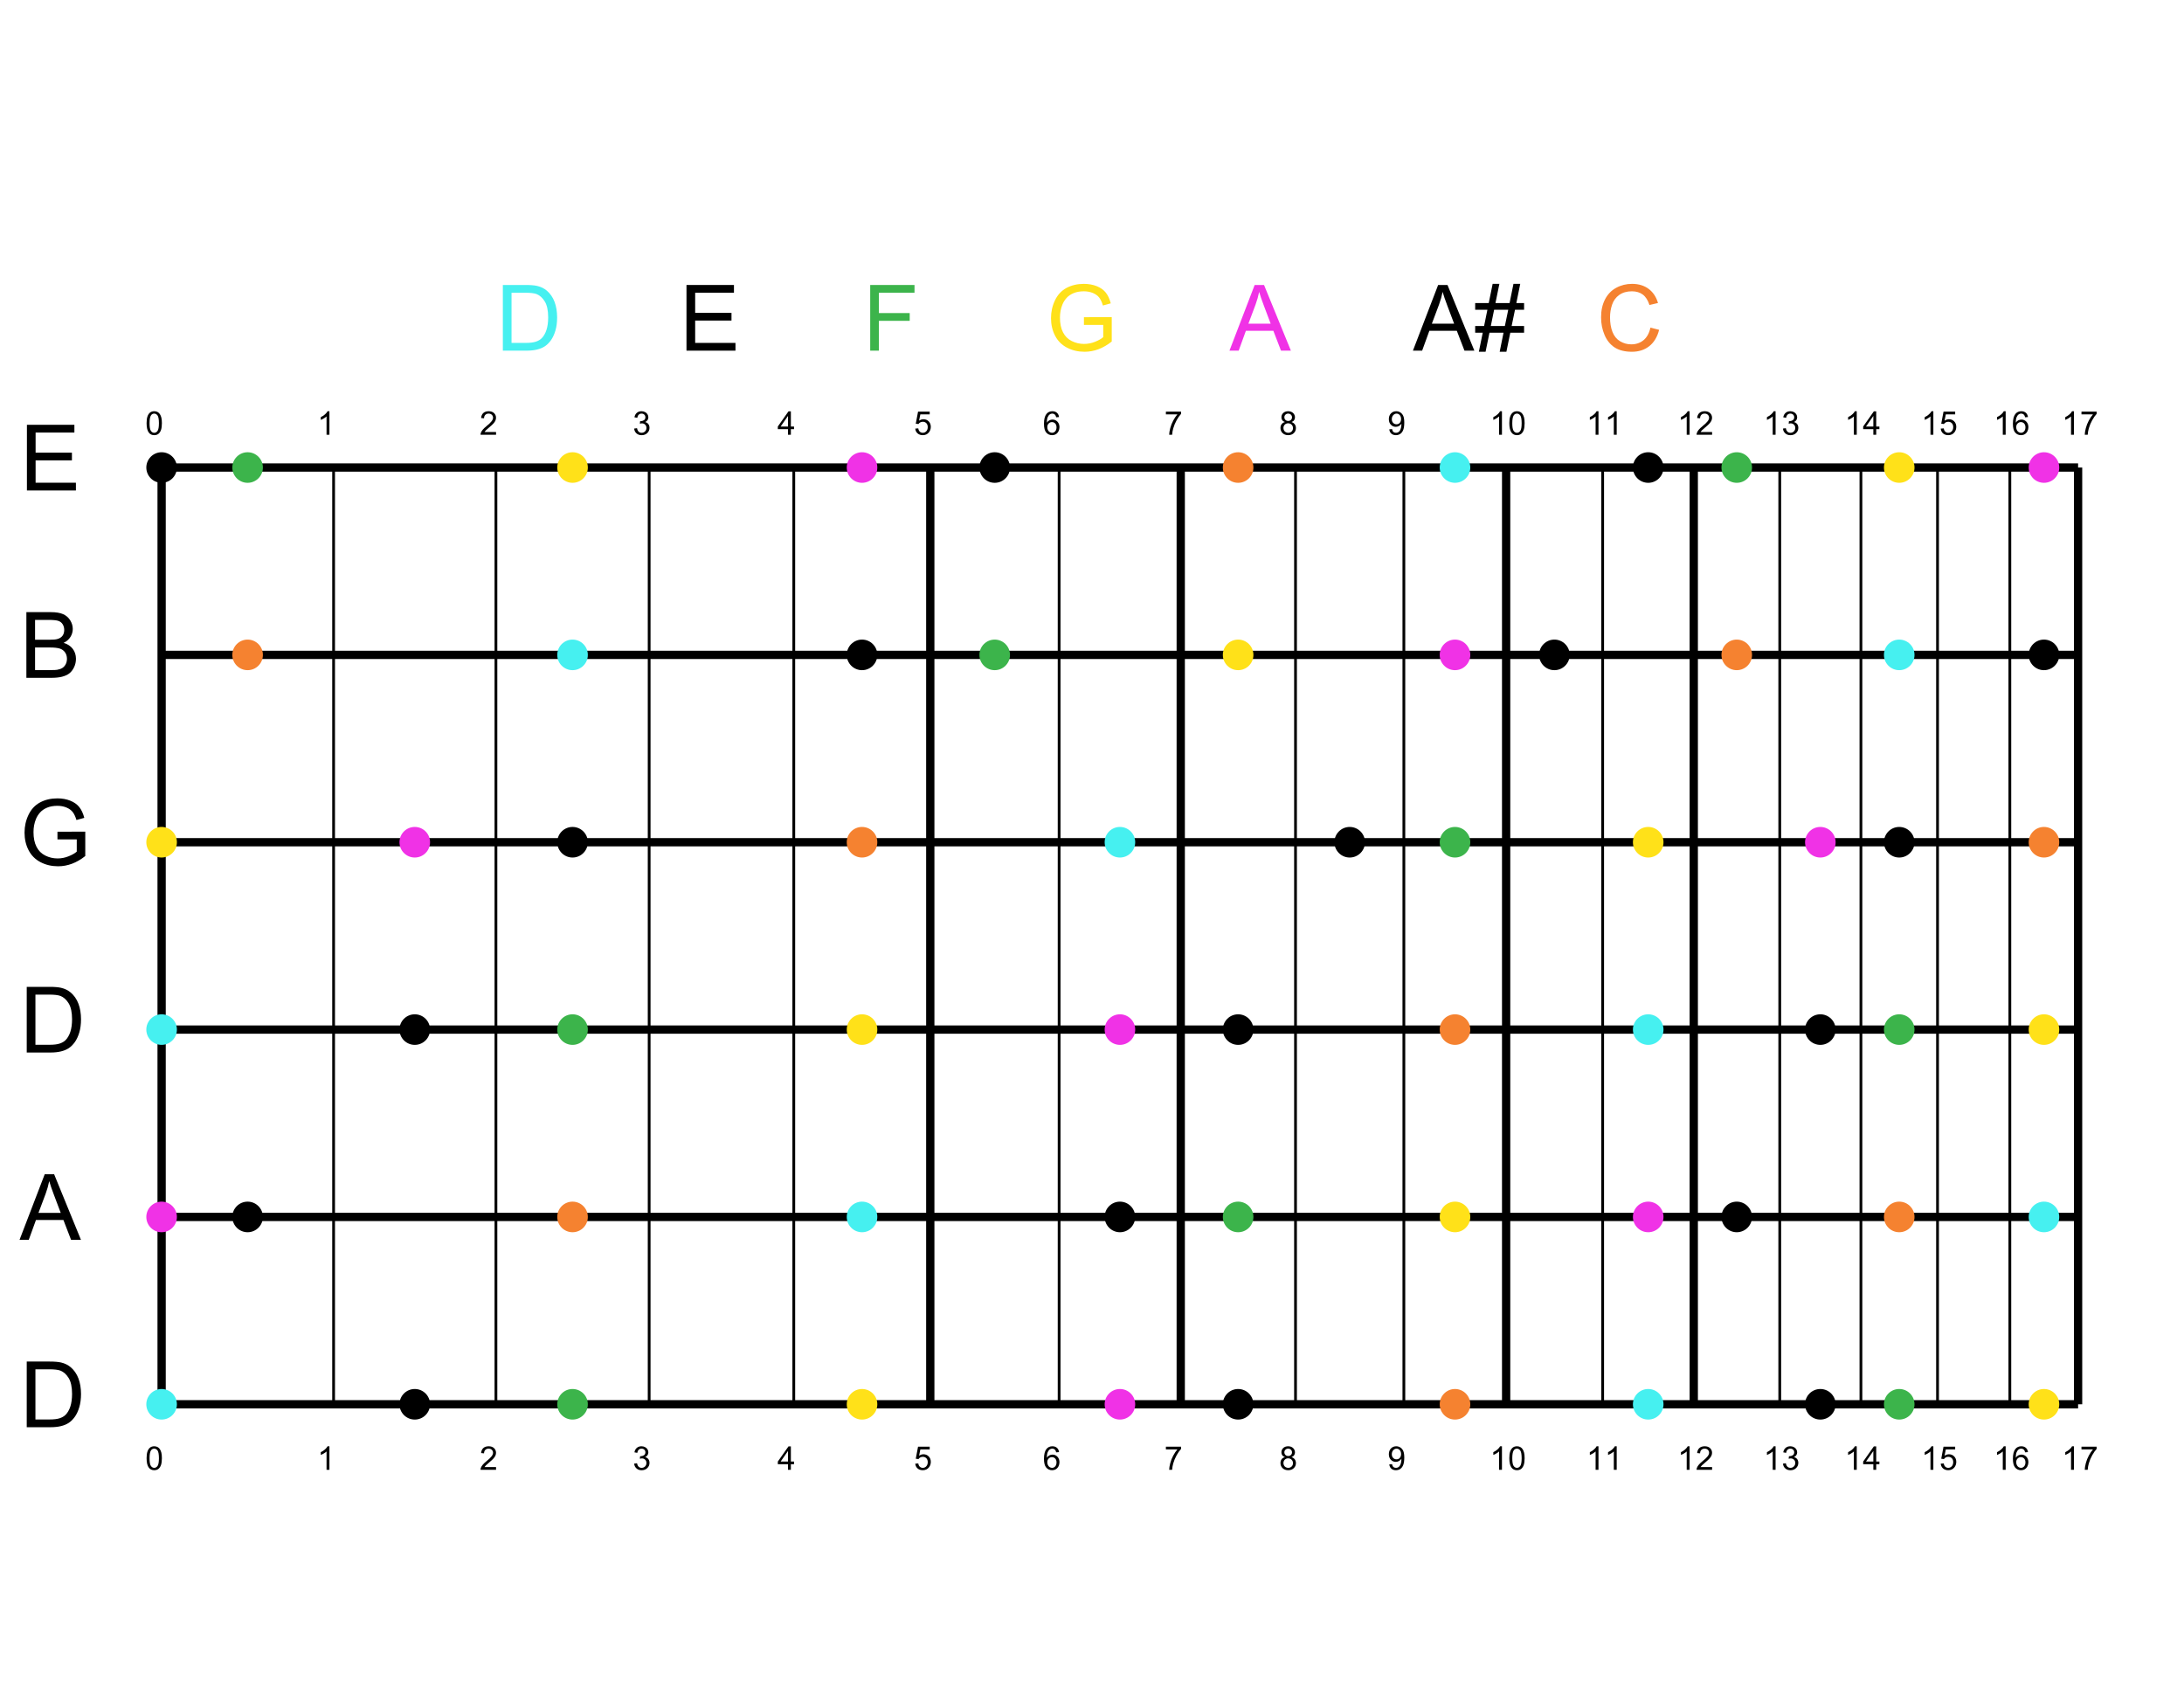 <?xml version="1.0" encoding="UTF-8"?>
<svg xmlns="http://www.w3.org/2000/svg" xmlns:xlink="http://www.w3.org/1999/xlink" width="792pt" height="612pt" viewBox="0 0 792 612" version="1.1">
<defs>
<g>
<symbol overflow="visible" id="glyph0-0">
<path style="stroke:none;" d="M 1.484 0 L 1.484 -7.426 L 7.426 -7.426 L 7.426 0 Z M 1.672 -0.188 L 7.238 -0.188 L 7.238 -7.238 L 1.672 -7.238 Z M 1.672 -0.188 "/>
</symbol>
<symbol overflow="visible" id="glyph0-1">
<path style="stroke:none;" d="M 0.492 -4.195 C 0.492 -5.199 0.594 -6.008 0.801 -6.621 C 1.008 -7.23 1.316 -7.703 1.723 -8.039 C 2.129 -8.371 2.641 -8.535 3.266 -8.539 C 3.719 -8.535 4.121 -8.445 4.465 -8.262 C 4.809 -8.078 5.094 -7.812 5.32 -7.469 C 5.543 -7.121 5.719 -6.699 5.848 -6.203 C 5.973 -5.703 6.035 -5.035 6.039 -4.195 C 6.035 -3.195 5.934 -2.387 5.73 -1.777 C 5.523 -1.16 5.215 -0.688 4.809 -0.355 C 4.398 -0.023 3.883 0.141 3.266 0.145 C 2.441 0.141 1.801 -0.152 1.336 -0.738 C 0.773 -1.441 0.492 -2.594 0.492 -4.195 Z M 1.566 -4.195 C 1.562 -2.797 1.727 -1.867 2.055 -1.406 C 2.379 -0.945 2.781 -0.715 3.266 -0.715 C 3.742 -0.715 4.145 -0.945 4.473 -1.41 C 4.797 -1.871 4.961 -2.801 4.965 -4.195 C 4.961 -5.594 4.797 -6.523 4.473 -6.984 C 4.145 -7.445 3.738 -7.676 3.254 -7.676 C 2.77 -7.676 2.387 -7.473 2.105 -7.066 C 1.742 -6.547 1.562 -5.59 1.566 -4.195 Z M 1.566 -4.195 "/>
</symbol>
<symbol overflow="visible" id="glyph0-2">
<path style="stroke:none;" d="M 4.426 0 L 3.383 0 L 3.383 -6.652 C 3.125 -6.41 2.797 -6.172 2.391 -5.934 C 1.984 -5.691 1.617 -5.512 1.293 -5.395 L 1.293 -6.402 C 1.875 -6.676 2.387 -7.008 2.824 -7.402 C 3.262 -7.789 3.57 -8.168 3.754 -8.539 L 4.426 -8.539 Z M 4.426 0 "/>
</symbol>
<symbol overflow="visible" id="glyph0-3">
<path style="stroke:none;" d="M 5.98 -1.004 L 5.98 0 L 0.359 0 C 0.348 -0.25 0.391 -0.492 0.48 -0.727 C 0.621 -1.109 0.848 -1.484 1.168 -1.855 C 1.48 -2.227 1.938 -2.656 2.535 -3.145 C 3.457 -3.898 4.082 -4.5 4.406 -4.945 C 4.73 -5.387 4.891 -5.805 4.895 -6.199 C 4.891 -6.613 4.742 -6.961 4.449 -7.246 C 4.152 -7.531 3.77 -7.676 3.293 -7.676 C 2.789 -7.676 2.387 -7.523 2.086 -7.223 C 1.785 -6.918 1.633 -6.5 1.629 -5.969 L 0.559 -6.078 C 0.629 -6.875 0.906 -7.488 1.387 -7.91 C 1.863 -8.328 2.508 -8.535 3.316 -8.539 C 4.133 -8.535 4.777 -8.309 5.254 -7.859 C 5.727 -7.402 5.965 -6.844 5.969 -6.18 C 5.965 -5.836 5.895 -5.5 5.758 -5.172 C 5.617 -4.84 5.387 -4.492 5.066 -4.133 C 4.742 -3.766 4.207 -3.27 3.457 -2.641 C 2.828 -2.113 2.426 -1.758 2.25 -1.57 C 2.07 -1.383 1.922 -1.191 1.809 -1.004 Z M 5.98 -1.004 "/>
</symbol>
<symbol overflow="visible" id="glyph0-4">
<path style="stroke:none;" d="M 0.5 -2.246 L 1.543 -2.383 C 1.66 -1.789 1.863 -1.363 2.152 -1.105 C 2.438 -0.844 2.789 -0.715 3.207 -0.715 C 3.695 -0.715 4.113 -0.883 4.453 -1.223 C 4.789 -1.562 4.957 -1.984 4.961 -2.488 C 4.957 -2.965 4.801 -3.359 4.488 -3.672 C 4.176 -3.98 3.777 -4.137 3.293 -4.141 C 3.098 -4.137 2.852 -4.098 2.559 -4.027 L 2.676 -4.941 C 2.742 -4.93 2.797 -4.926 2.844 -4.93 C 3.281 -4.926 3.684 -5.043 4.043 -5.277 C 4.398 -5.508 4.574 -5.867 4.578 -6.352 C 4.574 -6.734 4.445 -7.051 4.188 -7.301 C 3.926 -7.551 3.59 -7.676 3.184 -7.68 C 2.773 -7.676 2.438 -7.547 2.168 -7.297 C 1.895 -7.039 1.719 -6.656 1.648 -6.148 L 0.602 -6.336 C 0.727 -7.031 1.016 -7.574 1.473 -7.961 C 1.922 -8.344 2.484 -8.535 3.16 -8.539 C 3.621 -8.535 4.051 -8.438 4.441 -8.238 C 4.832 -8.039 5.129 -7.766 5.336 -7.426 C 5.543 -7.078 5.648 -6.715 5.648 -6.328 C 5.648 -5.961 5.547 -5.625 5.352 -5.324 C 5.152 -5.02 4.863 -4.781 4.477 -4.605 C 4.977 -4.488 5.367 -4.246 5.648 -3.883 C 5.926 -3.516 6.062 -3.059 6.066 -2.512 C 6.062 -1.766 5.793 -1.137 5.254 -0.621 C 4.711 -0.105 4.027 0.152 3.203 0.152 C 2.453 0.152 1.832 -0.07 1.34 -0.516 C 0.844 -0.961 0.562 -1.535 0.5 -2.246 Z M 0.5 -2.246 "/>
</symbol>
<symbol overflow="visible" id="glyph0-5">
<path style="stroke:none;" d="M 3.84 0 L 3.84 -2.035 L 0.152 -2.035 L 0.152 -2.992 L 4.031 -8.504 L 4.883 -8.504 L 4.883 -2.992 L 6.031 -2.992 L 6.031 -2.035 L 4.883 -2.035 L 4.883 0 Z M 3.84 -2.992 L 3.84 -6.828 L 1.176 -2.992 Z M 3.84 -2.992 "/>
</symbol>
<symbol overflow="visible" id="glyph0-6">
<path style="stroke:none;" d="M 0.492 -2.227 L 1.59 -2.32 C 1.668 -1.785 1.855 -1.383 2.152 -1.117 C 2.445 -0.848 2.805 -0.715 3.227 -0.715 C 3.727 -0.715 4.152 -0.902 4.5 -1.281 C 4.848 -1.66 5.02 -2.164 5.023 -2.789 C 5.02 -3.383 4.852 -3.852 4.52 -4.199 C 4.184 -4.539 3.746 -4.711 3.207 -4.715 C 2.867 -4.711 2.566 -4.633 2.297 -4.484 C 2.023 -4.328 1.809 -4.133 1.66 -3.891 L 0.68 -4.02 L 1.504 -8.387 L 5.73 -8.387 L 5.73 -7.391 L 2.336 -7.391 L 1.879 -5.105 C 2.387 -5.457 2.922 -5.637 3.484 -5.637 C 4.227 -5.637 4.855 -5.379 5.367 -4.863 C 5.875 -4.348 6.129 -3.688 6.133 -2.883 C 6.129 -2.113 5.902 -1.445 5.457 -0.887 C 4.91 -0.199 4.168 0.141 3.227 0.145 C 2.449 0.141 1.816 -0.074 1.332 -0.504 C 0.84 -0.938 0.562 -1.512 0.492 -2.227 Z M 0.492 -2.227 "/>
</symbol>
<symbol overflow="visible" id="glyph0-7">
<path style="stroke:none;" d="M 5.91 -6.422 L 4.871 -6.34 C 4.777 -6.75 4.648 -7.047 4.477 -7.234 C 4.195 -7.527 3.848 -7.676 3.434 -7.68 C 3.098 -7.676 2.805 -7.582 2.559 -7.402 C 2.227 -7.16 1.969 -6.812 1.781 -6.352 C 1.59 -5.891 1.488 -5.234 1.484 -4.387 C 1.734 -4.766 2.043 -5.051 2.406 -5.238 C 2.77 -5.422 3.152 -5.512 3.551 -5.516 C 4.246 -5.512 4.836 -5.258 5.328 -4.746 C 5.812 -4.234 6.059 -3.57 6.062 -2.762 C 6.059 -2.223 5.941 -1.727 5.715 -1.273 C 5.48 -0.812 5.164 -0.461 4.766 -0.219 C 4.359 0.023 3.906 0.141 3.398 0.145 C 2.527 0.141 1.816 -0.176 1.27 -0.812 C 0.719 -1.449 0.445 -2.504 0.445 -3.98 C 0.445 -5.621 0.746 -6.816 1.355 -7.562 C 1.883 -8.211 2.598 -8.535 3.496 -8.539 C 4.164 -8.535 4.711 -8.348 5.141 -7.977 C 5.566 -7.598 5.824 -7.082 5.91 -6.422 Z M 1.648 -2.754 C 1.645 -2.395 1.723 -2.051 1.875 -1.723 C 2.027 -1.395 2.238 -1.145 2.516 -0.973 C 2.789 -0.801 3.078 -0.715 3.383 -0.715 C 3.82 -0.715 4.199 -0.891 4.52 -1.246 C 4.832 -1.602 4.992 -2.086 4.996 -2.699 C 4.992 -3.281 4.836 -3.742 4.523 -4.086 C 4.211 -4.422 3.816 -4.594 3.34 -4.594 C 2.867 -4.594 2.465 -4.422 2.141 -4.086 C 1.809 -3.742 1.645 -3.301 1.648 -2.754 Z M 1.648 -2.754 "/>
</symbol>
<symbol overflow="visible" id="glyph0-8">
<path style="stroke:none;" d="M 0.562 -7.391 L 0.562 -8.395 L 6.066 -8.395 L 6.066 -7.582 C 5.52 -7.004 4.984 -6.238 4.457 -5.285 C 3.922 -4.328 3.512 -3.344 3.227 -2.336 C 3.012 -1.621 2.879 -0.844 2.824 0 L 1.75 0 C 1.762 -0.668 1.895 -1.477 2.145 -2.426 C 2.395 -3.371 2.754 -4.281 3.227 -5.164 C 3.695 -6.039 4.195 -6.781 4.727 -7.391 Z M 0.562 -7.391 "/>
</symbol>
<symbol overflow="visible" id="glyph0-9">
<path style="stroke:none;" d="M 2.102 -4.613 C 1.664 -4.766 1.344 -4.992 1.137 -5.289 C 0.926 -5.582 0.82 -5.934 0.824 -6.348 C 0.82 -6.961 1.043 -7.48 1.488 -7.906 C 1.934 -8.324 2.523 -8.535 3.266 -8.539 C 4.004 -8.535 4.602 -8.32 5.059 -7.891 C 5.508 -7.457 5.734 -6.934 5.738 -6.316 C 5.734 -5.922 5.633 -5.578 5.426 -5.285 C 5.219 -4.992 4.902 -4.766 4.484 -4.613 C 5 -4.438 5.398 -4.164 5.676 -3.785 C 5.945 -3.406 6.082 -2.953 6.086 -2.43 C 6.082 -1.699 5.824 -1.09 5.312 -0.598 C 4.797 -0.105 4.121 0.141 3.285 0.145 C 2.441 0.141 1.762 -0.105 1.25 -0.602 C 0.734 -1.098 0.48 -1.719 0.48 -2.461 C 0.48 -3.012 0.621 -3.473 0.902 -3.848 C 1.184 -4.219 1.582 -4.473 2.102 -4.613 Z M 1.891 -6.379 C 1.887 -5.977 2.016 -5.648 2.277 -5.395 C 2.535 -5.137 2.871 -5.008 3.289 -5.012 C 3.688 -5.008 4.02 -5.137 4.277 -5.391 C 4.535 -5.645 4.664 -5.953 4.664 -6.324 C 4.664 -6.703 4.531 -7.027 4.266 -7.289 C 4 -7.547 3.668 -7.676 3.277 -7.68 C 2.875 -7.676 2.547 -7.547 2.285 -7.297 C 2.02 -7.039 1.887 -6.734 1.891 -6.379 Z M 1.555 -2.453 C 1.551 -2.152 1.621 -1.863 1.766 -1.59 C 1.902 -1.309 2.113 -1.094 2.395 -0.941 C 2.672 -0.789 2.973 -0.715 3.293 -0.715 C 3.793 -0.715 4.203 -0.875 4.531 -1.195 C 4.852 -1.516 5.016 -1.922 5.02 -2.418 C 5.016 -2.918 4.848 -3.332 4.516 -3.664 C 4.18 -3.992 3.762 -4.16 3.262 -4.16 C 2.766 -4.16 2.359 -3.996 2.039 -3.672 C 1.715 -3.344 1.551 -2.938 1.555 -2.453 Z M 1.555 -2.453 "/>
</symbol>
<symbol overflow="visible" id="glyph0-10">
<path style="stroke:none;" d="M 0.648 -1.965 L 1.652 -2.059 C 1.738 -1.582 1.898 -1.242 2.141 -1.031 C 2.375 -0.82 2.684 -0.715 3.062 -0.715 C 3.379 -0.715 3.66 -0.785 3.906 -0.934 C 4.145 -1.078 4.344 -1.277 4.5 -1.523 C 4.656 -1.766 4.785 -2.094 4.891 -2.516 C 4.992 -2.93 5.043 -3.355 5.047 -3.793 C 5.043 -3.836 5.043 -3.906 5.039 -4.004 C 4.828 -3.668 4.543 -3.398 4.184 -3.191 C 3.824 -2.984 3.434 -2.883 3.012 -2.883 C 2.305 -2.883 1.707 -3.137 1.223 -3.648 C 0.734 -4.156 0.492 -4.828 0.492 -5.668 C 0.492 -6.527 0.746 -7.223 1.254 -7.75 C 1.762 -8.273 2.398 -8.535 3.168 -8.539 C 3.719 -8.535 4.223 -8.387 4.684 -8.09 C 5.137 -7.789 5.484 -7.363 5.727 -6.816 C 5.961 -6.262 6.082 -5.465 6.086 -4.426 C 6.082 -3.336 5.965 -2.473 5.73 -1.828 C 5.496 -1.184 5.145 -0.691 4.68 -0.359 C 4.211 -0.023 3.664 0.141 3.039 0.145 C 2.371 0.141 1.828 -0.043 1.41 -0.41 C 0.984 -0.777 0.73 -1.293 0.648 -1.965 Z M 4.926 -5.719 C 4.922 -6.316 4.762 -6.789 4.445 -7.145 C 4.125 -7.496 3.742 -7.676 3.293 -7.676 C 2.828 -7.676 2.422 -7.484 2.082 -7.105 C 1.734 -6.727 1.562 -6.234 1.566 -5.633 C 1.562 -5.086 1.727 -4.648 2.055 -4.312 C 2.379 -3.973 2.781 -3.801 3.266 -3.805 C 3.746 -3.801 4.145 -3.973 4.457 -4.312 C 4.766 -4.648 4.922 -5.117 4.926 -5.719 Z M 4.926 -5.719 "/>
</symbol>
<symbol overflow="visible" id="glyph1-0">
<path style="stroke:none;" d="M 4.156 0 L 4.156 -20.789 L 20.789 -20.789 L 20.789 0 Z M 4.68 -0.52 L 20.27 -0.52 L 20.27 -20.27 L 4.68 -20.27 Z M 4.68 -0.52 "/>
</symbol>
<symbol overflow="visible" id="glyph1-1">
<path style="stroke:none;" d="M 2.566 0 L 2.566 -23.812 L 10.77 -23.812 C 12.621 -23.812 14.031 -23.695 15.008 -23.469 C 16.367 -23.152 17.531 -22.586 18.5 -21.766 C 19.75 -20.699 20.691 -19.344 21.316 -17.695 C 21.938 -16.043 22.246 -14.156 22.25 -12.035 C 22.246 -10.227 22.035 -8.621 21.617 -7.227 C 21.191 -5.828 20.652 -4.672 19.992 -3.758 C 19.332 -2.84 18.609 -2.121 17.824 -1.598 C 17.039 -1.07 16.09 -0.672 14.984 -0.406 C 13.871 -0.133 12.598 0 11.16 0 Z M 5.719 -2.809 L 10.801 -2.809 C 12.367 -2.805 13.602 -2.953 14.496 -3.246 C 15.387 -3.539 16.098 -3.949 16.633 -4.484 C 17.379 -5.227 17.961 -6.23 18.379 -7.496 C 18.793 -8.754 19 -10.285 19.004 -12.086 C 19 -14.574 18.594 -16.488 17.777 -17.824 C 16.957 -19.16 15.961 -20.055 14.797 -20.516 C 13.949 -20.836 12.59 -21 10.719 -21 L 5.719 -21 Z M 5.719 -2.809 "/>
</symbol>
<symbol overflow="visible" id="glyph1-2">
<path style="stroke:none;" d="M -0.047 0 L 9.094 -23.812 L 12.492 -23.812 L 22.234 0 L 18.645 0 L 15.867 -7.211 L 5.914 -7.211 L 3.297 0 Z M 6.82 -9.777 L 14.895 -9.777 L 12.41 -16.371 C 11.652 -18.371 11.086 -20.016 10.719 -21.309 C 10.414 -19.781 9.988 -18.266 9.438 -16.762 Z M 6.82 -9.777 "/>
</symbol>
<symbol overflow="visible" id="glyph1-3">
<path style="stroke:none;" d="M 13.707 -9.34 L 13.707 -12.133 L 23.793 -12.148 L 23.793 -3.312 C 22.242 -2.074 20.645 -1.148 19.004 -0.527 C 17.355 0.094 15.668 0.402 13.938 0.406 C 11.594 0.402 9.469 -0.094 7.559 -1.094 C 5.648 -2.094 4.203 -3.543 3.23 -5.441 C 2.254 -7.336 1.77 -9.453 1.77 -11.793 C 1.77 -14.109 2.254 -16.273 3.223 -18.281 C 4.191 -20.289 5.586 -21.777 7.406 -22.754 C 9.227 -23.727 11.32 -24.215 13.691 -24.219 C 15.41 -24.215 16.965 -23.938 18.359 -23.379 C 19.75 -22.82 20.844 -22.043 21.633 -21.047 C 22.422 -20.051 23.023 -18.75 23.438 -17.152 L 20.594 -16.371 C 20.234 -17.582 19.789 -18.535 19.262 -19.23 C 18.73 -19.922 17.973 -20.477 16.988 -20.895 C 16 -21.309 14.906 -21.516 13.707 -21.52 C 12.262 -21.516 11.02 -21.297 9.973 -20.863 C 8.922 -20.422 8.074 -19.844 7.43 -19.133 C 6.785 -18.414 6.285 -17.629 5.93 -16.777 C 5.32 -15.301 5.016 -13.707 5.02 -11.988 C 5.016 -9.863 5.379 -8.086 6.113 -6.66 C 6.84 -5.227 7.906 -4.164 9.305 -3.477 C 10.703 -2.781 12.188 -2.438 13.758 -2.438 C 15.121 -2.438 16.453 -2.699 17.754 -3.223 C 19.051 -3.746 20.035 -4.305 20.707 -4.906 L 20.707 -9.34 Z M 13.707 -9.34 "/>
</symbol>
<symbol overflow="visible" id="glyph1-4">
<path style="stroke:none;" d="M 2.438 0 L 2.438 -23.812 L 11.371 -23.812 C 13.188 -23.812 14.645 -23.57 15.746 -23.09 C 16.84 -22.605 17.703 -21.863 18.328 -20.863 C 18.949 -19.859 19.258 -18.812 19.262 -17.719 C 19.258 -16.703 18.984 -15.742 18.434 -14.844 C 17.879 -13.941 17.043 -13.219 15.934 -12.668 C 17.371 -12.246 18.48 -11.523 19.254 -10.508 C 20.027 -9.484 20.414 -8.285 20.418 -6.902 C 20.414 -5.785 20.18 -4.746 19.711 -3.793 C 19.238 -2.832 18.656 -2.094 17.965 -1.574 C 17.27 -1.055 16.398 -0.664 15.355 -0.398 C 14.309 -0.133 13.027 0 11.516 0 Z M 5.586 -13.805 L 10.734 -13.805 C 12.133 -13.805 13.133 -13.895 13.742 -14.082 C 14.539 -14.316 15.145 -14.711 15.551 -15.266 C 15.957 -15.816 16.16 -16.512 16.16 -17.348 C 16.16 -18.133 15.969 -18.828 15.59 -19.434 C 15.211 -20.031 14.672 -20.441 13.969 -20.668 C 13.266 -20.887 12.059 -21 10.348 -21 L 5.586 -21 Z M 5.586 -2.809 L 11.516 -2.809 C 12.531 -2.805 13.246 -2.844 13.66 -2.922 C 14.379 -3.051 14.984 -3.266 15.477 -3.57 C 15.961 -3.871 16.363 -4.312 16.68 -4.895 C 16.992 -5.473 17.148 -6.145 17.152 -6.902 C 17.148 -7.789 16.922 -8.559 16.469 -9.215 C 16.012 -9.867 15.383 -10.328 14.578 -10.598 C 13.77 -10.859 12.605 -10.992 11.094 -10.996 L 5.586 -10.996 Z M 5.586 -2.809 "/>
</symbol>
<symbol overflow="visible" id="glyph1-5">
<path style="stroke:none;" d="M 2.633 0 L 2.633 -23.812 L 19.848 -23.812 L 19.848 -21 L 5.781 -21 L 5.781 -13.707 L 18.953 -13.707 L 18.953 -10.914 L 5.781 -10.914 L 5.781 -2.809 L 20.398 -2.809 L 20.398 0 Z M 2.633 0 "/>
</symbol>
<symbol overflow="visible" id="glyph1-6">
<path style="stroke:none;" d="M 2.73 0 L 2.73 -23.812 L 18.793 -23.812 L 18.793 -21 L 5.879 -21 L 5.879 -13.629 L 17.055 -13.629 L 17.055 -10.816 L 5.879 -10.816 L 5.879 0 Z M 2.73 0 "/>
</symbol>
<symbol overflow="visible" id="glyph1-7">
<path style="stroke:none;" d="M 1.672 0.406 L 3.086 -6.512 L 0.34 -6.512 L 0.34 -8.934 L 3.574 -8.934 L 4.773 -14.828 L 0.34 -14.828 L 0.34 -17.25 L 5.262 -17.25 L 6.676 -24.219 L 9.113 -24.219 L 7.699 -17.25 L 12.816 -17.25 L 14.227 -24.219 L 16.68 -24.219 L 15.27 -17.25 L 18.078 -17.25 L 18.078 -14.828 L 14.781 -14.828 L 13.562 -8.934 L 18.078 -8.934 L 18.078 -6.512 L 13.074 -6.512 L 11.66 0.406 L 9.227 0.406 L 10.621 -6.512 L 5.523 -6.512 L 4.109 0.406 Z M 6.008 -8.934 L 11.109 -8.934 L 12.328 -14.828 L 7.211 -14.828 Z M 6.008 -8.934 "/>
</symbol>
<symbol overflow="visible" id="glyph1-8">
<path style="stroke:none;" d="M 19.555 -8.348 L 22.707 -7.551 C 22.043 -4.961 20.855 -2.988 19.141 -1.633 C 17.422 -0.273 15.324 0.402 12.848 0.406 C 10.281 0.402 8.195 -0.117 6.586 -1.16 C 4.977 -2.207 3.75 -3.719 2.914 -5.699 C 2.07 -7.68 1.652 -9.809 1.656 -12.086 C 1.652 -14.562 2.125 -16.727 3.078 -18.574 C 4.023 -20.418 5.371 -21.82 7.121 -22.781 C 8.867 -23.738 10.793 -24.215 12.895 -24.219 C 15.273 -24.215 17.277 -23.609 18.906 -22.398 C 20.527 -21.184 21.66 -19.477 22.301 -17.281 L 19.199 -16.551 C 18.645 -18.281 17.844 -19.543 16.793 -20.332 C 15.742 -21.121 14.422 -21.516 12.832 -21.52 C 11 -21.516 9.469 -21.078 8.242 -20.203 C 7.012 -19.328 6.148 -18.148 5.652 -16.672 C 5.152 -15.191 4.902 -13.668 4.906 -12.102 C 4.902 -10.07 5.199 -8.305 5.789 -6.797 C 6.379 -5.285 7.297 -4.156 8.543 -3.41 C 9.785 -2.66 11.133 -2.285 12.586 -2.289 C 14.352 -2.285 15.844 -2.793 17.07 -3.816 C 18.289 -4.832 19.117 -6.344 19.555 -8.348 Z M 19.555 -8.348 "/>
</symbol>
</g>
</defs>
<g id="surface1">
<g style="fill:rgb(0%,0%,0%);fill-opacity:1;">
  <use xlink:href="#glyph0-1" x="52.668" y="157.645"/>
</g>
<path style="fill:none;stroke-width:3;stroke-linecap:butt;stroke-linejoin:miter;stroke:rgb(0%,0%,0%);stroke-opacity:1;stroke-miterlimit:10;" d="M 58.609 169.523 L 58.609 509.184 "/>
<g style="fill:rgb(0%,0%,0%);fill-opacity:1;">
  <use xlink:href="#glyph0-1" x="52.668" y="532.945"/>
</g>
<g style="fill:rgb(0%,0%,0%);fill-opacity:1;">
  <use xlink:href="#glyph0-2" x="115.035" y="157.645"/>
</g>
<path style="fill:none;stroke-width:1;stroke-linecap:butt;stroke-linejoin:miter;stroke:rgb(0%,0%,0%);stroke-opacity:1;stroke-miterlimit:10;" d="M 120.977 169.523 L 120.977 509.184 "/>
<g style="fill:rgb(0%,0%,0%);fill-opacity:1;">
  <use xlink:href="#glyph0-2" x="115.035" y="532.945"/>
</g>
<g style="fill:rgb(0%,0%,0%);fill-opacity:1;">
  <use xlink:href="#glyph0-3" x="173.906" y="157.645"/>
</g>
<path style="fill:none;stroke-width:1;stroke-linecap:butt;stroke-linejoin:miter;stroke:rgb(0%,0%,0%);stroke-opacity:1;stroke-miterlimit:10;" d="M 179.844 169.523 L 179.844 509.184 "/>
<g style="fill:rgb(0%,0%,0%);fill-opacity:1;">
  <use xlink:href="#glyph0-3" x="173.906" y="532.945"/>
</g>
<g style="fill:rgb(0%,0%,0%);fill-opacity:1;">
  <use xlink:href="#glyph0-4" x="229.469" y="157.645"/>
</g>
<path style="fill:none;stroke-width:1;stroke-linecap:butt;stroke-linejoin:miter;stroke:rgb(0%,0%,0%);stroke-opacity:1;stroke-miterlimit:10;" d="M 235.41 169.523 L 235.41 509.184 "/>
<g style="fill:rgb(0%,0%,0%);fill-opacity:1;">
  <use xlink:href="#glyph0-4" x="229.469" y="532.945"/>
</g>
<g style="fill:rgb(0%,0%,0%);fill-opacity:1;">
  <use xlink:href="#glyph0-5" x="281.914" y="157.645"/>
</g>
<path style="fill:none;stroke-width:1;stroke-linecap:butt;stroke-linejoin:miter;stroke:rgb(0%,0%,0%);stroke-opacity:1;stroke-miterlimit:10;" d="M 287.855 169.523 L 287.855 509.184 "/>
<g style="fill:rgb(0%,0%,0%);fill-opacity:1;">
  <use xlink:href="#glyph0-5" x="281.914" y="532.945"/>
</g>
<g style="fill:rgb(0%,0%,0%);fill-opacity:1;">
  <use xlink:href="#glyph0-6" x="331.414" y="157.645"/>
</g>
<path style="fill:none;stroke-width:3;stroke-linecap:butt;stroke-linejoin:miter;stroke:rgb(0%,0%,0%);stroke-opacity:1;stroke-miterlimit:10;" d="M 337.355 169.523 L 337.355 509.184 "/>
<g style="fill:rgb(0%,0%,0%);fill-opacity:1;">
  <use xlink:href="#glyph0-6" x="331.414" y="532.945"/>
</g>
<g style="fill:rgb(0%,0%,0%);fill-opacity:1;">
  <use xlink:href="#glyph0-7" x="378.141" y="157.645"/>
</g>
<path style="fill:none;stroke-width:1;stroke-linecap:butt;stroke-linejoin:miter;stroke:rgb(0%,0%,0%);stroke-opacity:1;stroke-miterlimit:10;" d="M 384.078 169.523 L 384.078 509.184 "/>
<g style="fill:rgb(0%,0%,0%);fill-opacity:1;">
  <use xlink:href="#glyph0-7" x="378.141" y="532.945"/>
</g>
<g style="fill:rgb(0%,0%,0%);fill-opacity:1;">
  <use xlink:href="#glyph0-8" x="422.238" y="157.645"/>
</g>
<path style="fill:none;stroke-width:3;stroke-linecap:butt;stroke-linejoin:miter;stroke:rgb(0%,0%,0%);stroke-opacity:1;stroke-miterlimit:10;" d="M 428.18 169.523 L 428.18 509.184 "/>
<g style="fill:rgb(0%,0%,0%);fill-opacity:1;">
  <use xlink:href="#glyph0-8" x="422.238" y="532.945"/>
</g>
<g style="fill:rgb(0%,0%,0%);fill-opacity:1;">
  <use xlink:href="#glyph0-9" x="463.867" y="157.645"/>
</g>
<path style="fill:none;stroke-width:1;stroke-linecap:butt;stroke-linejoin:miter;stroke:rgb(0%,0%,0%);stroke-opacity:1;stroke-miterlimit:10;" d="M 469.805 169.523 L 469.805 509.184 "/>
<g style="fill:rgb(0%,0%,0%);fill-opacity:1;">
  <use xlink:href="#glyph0-9" x="463.867" y="532.945"/>
</g>
<g style="fill:rgb(0%,0%,0%);fill-opacity:1;">
  <use xlink:href="#glyph0-10" x="503.156" y="157.645"/>
</g>
<path style="fill:none;stroke-width:1;stroke-linecap:butt;stroke-linejoin:miter;stroke:rgb(0%,0%,0%);stroke-opacity:1;stroke-miterlimit:10;" d="M 509.094 169.523 L 509.094 509.184 "/>
<g style="fill:rgb(0%,0%,0%);fill-opacity:1;">
  <use xlink:href="#glyph0-10" x="503.156" y="532.945"/>
</g>
<g style="fill:rgb(0%,0%,0%);fill-opacity:1;">
  <use xlink:href="#glyph0-2" x="540.238" y="157.645"/>
  <use xlink:href="#glyph0-1" x="546.845" y="157.645"/>
</g>
<path style="fill:none;stroke-width:3;stroke-linecap:butt;stroke-linejoin:miter;stroke:rgb(0%,0%,0%);stroke-opacity:1;stroke-miterlimit:10;" d="M 546.18 169.523 L 546.18 509.184 "/>
<g style="fill:rgb(0%,0%,0%);fill-opacity:1;">
  <use xlink:href="#glyph0-2" x="540.238" y="532.945"/>
  <use xlink:href="#glyph0-1" x="546.845" y="532.945"/>
</g>
<g style="fill:rgb(0%,0%,0%);fill-opacity:1;">
  <use xlink:href="#glyph0-2" x="575.242" y="157.645"/>
  <use xlink:href="#glyph0-2" x="581.849" y="157.645"/>
</g>
<path style="fill:none;stroke-width:1;stroke-linecap:butt;stroke-linejoin:miter;stroke:rgb(0%,0%,0%);stroke-opacity:1;stroke-miterlimit:10;" d="M 581.184 169.523 L 581.184 509.184 "/>
<g style="fill:rgb(0%,0%,0%);fill-opacity:1;">
  <use xlink:href="#glyph0-2" x="575.242" y="532.945"/>
  <use xlink:href="#glyph0-2" x="581.849" y="532.945"/>
</g>
<g style="fill:rgb(0%,0%,0%);fill-opacity:1;">
  <use xlink:href="#glyph0-2" x="608.281" y="157.645"/>
  <use xlink:href="#glyph0-3" x="614.888" y="157.645"/>
</g>
<path style="fill:none;stroke-width:3;stroke-linecap:butt;stroke-linejoin:miter;stroke:rgb(0%,0%,0%);stroke-opacity:1;stroke-miterlimit:10;" d="M 614.223 169.523 L 614.223 509.184 "/>
<g style="fill:rgb(0%,0%,0%);fill-opacity:1;">
  <use xlink:href="#glyph0-2" x="608.281" y="532.945"/>
  <use xlink:href="#glyph0-3" x="614.888" y="532.945"/>
</g>
<g style="fill:rgb(0%,0%,0%);fill-opacity:1;">
  <use xlink:href="#glyph0-2" x="639.465" y="157.645"/>
  <use xlink:href="#glyph0-4" x="646.072" y="157.645"/>
</g>
<path style="fill:none;stroke-width:1;stroke-linecap:butt;stroke-linejoin:miter;stroke:rgb(0%,0%,0%);stroke-opacity:1;stroke-miterlimit:10;" d="M 645.406 169.523 L 645.406 509.184 "/>
<g style="fill:rgb(0%,0%,0%);fill-opacity:1;">
  <use xlink:href="#glyph0-2" x="639.465" y="532.945"/>
  <use xlink:href="#glyph0-4" x="646.072" y="532.945"/>
</g>
<g style="fill:rgb(0%,0%,0%);fill-opacity:1;">
  <use xlink:href="#glyph0-2" x="668.898" y="157.645"/>
  <use xlink:href="#glyph0-5" x="675.506" y="157.645"/>
</g>
<path style="fill:none;stroke-width:1;stroke-linecap:butt;stroke-linejoin:miter;stroke:rgb(0%,0%,0%);stroke-opacity:1;stroke-miterlimit:10;" d="M 674.84 169.523 L 674.84 509.184 "/>
<g style="fill:rgb(0%,0%,0%);fill-opacity:1;">
  <use xlink:href="#glyph0-2" x="668.898" y="532.945"/>
  <use xlink:href="#glyph0-5" x="675.506" y="532.945"/>
</g>
<g style="fill:rgb(0%,0%,0%);fill-opacity:1;">
  <use xlink:href="#glyph0-2" x="696.68" y="157.645"/>
  <use xlink:href="#glyph0-6" x="703.287" y="157.645"/>
</g>
<path style="fill:none;stroke-width:1;stroke-linecap:butt;stroke-linejoin:miter;stroke:rgb(0%,0%,0%);stroke-opacity:1;stroke-miterlimit:10;" d="M 702.621 169.523 L 702.621 509.184 "/>
<g style="fill:rgb(0%,0%,0%);fill-opacity:1;">
  <use xlink:href="#glyph0-2" x="696.68" y="532.945"/>
  <use xlink:href="#glyph0-6" x="703.287" y="532.945"/>
</g>
<g style="fill:rgb(0%,0%,0%);fill-opacity:1;">
  <use xlink:href="#glyph0-2" x="722.902" y="157.645"/>
  <use xlink:href="#glyph0-7" x="729.509" y="157.645"/>
</g>
<path style="fill:none;stroke-width:1;stroke-linecap:butt;stroke-linejoin:miter;stroke:rgb(0%,0%,0%);stroke-opacity:1;stroke-miterlimit:10;" d="M 728.844 169.523 L 728.844 509.184 "/>
<g style="fill:rgb(0%,0%,0%);fill-opacity:1;">
  <use xlink:href="#glyph0-2" x="722.902" y="532.945"/>
  <use xlink:href="#glyph0-7" x="729.509" y="532.945"/>
</g>
<g style="fill:rgb(0%,0%,0%);fill-opacity:1;">
  <use xlink:href="#glyph0-2" x="747.652" y="157.645"/>
  <use xlink:href="#glyph0-8" x="754.259" y="157.645"/>
</g>
<path style="fill:none;stroke-width:3;stroke-linecap:butt;stroke-linejoin:miter;stroke:rgb(0%,0%,0%);stroke-opacity:1;stroke-miterlimit:10;" d="M 753.594 169.523 L 753.594 509.184 "/>
<g style="fill:rgb(0%,0%,0%);fill-opacity:1;">
  <use xlink:href="#glyph0-2" x="747.652" y="532.945"/>
  <use xlink:href="#glyph0-8" x="754.259" y="532.945"/>
</g>
<g style="fill:rgb(0%,0%,0%);fill-opacity:1;">
  <use xlink:href="#glyph1-1" x="7.129" y="517.5"/>
</g>
<path style="fill:none;stroke-width:3;stroke-linecap:butt;stroke-linejoin:miter;stroke:rgb(0%,0%,0%);stroke-opacity:1;stroke-miterlimit:10;" d="M 58.609 509.184 L 753.594 509.184 "/>
<g style="fill:rgb(0%,0%,0%);fill-opacity:1;">
  <use xlink:href="#glyph1-2" x="7.129" y="449.566"/>
</g>
<path style="fill:none;stroke-width:3;stroke-linecap:butt;stroke-linejoin:miter;stroke:rgb(0%,0%,0%);stroke-opacity:1;stroke-miterlimit:10;" d="M 58.609 441.254 L 753.594 441.254 "/>
<g style="fill:rgb(0%,0%,0%);fill-opacity:1;">
  <use xlink:href="#glyph1-1" x="7.129" y="381.637"/>
</g>
<path style="fill:none;stroke-width:3;stroke-linecap:butt;stroke-linejoin:miter;stroke:rgb(0%,0%,0%);stroke-opacity:1;stroke-miterlimit:10;" d="M 58.609 373.32 L 753.594 373.32 "/>
<g style="fill:rgb(0%,0%,0%);fill-opacity:1;">
  <use xlink:href="#glyph1-3" x="7.129" y="313.703"/>
</g>
<path style="fill:none;stroke-width:3;stroke-linecap:butt;stroke-linejoin:miter;stroke:rgb(0%,0%,0%);stroke-opacity:1;stroke-miterlimit:10;" d="M 58.609 305.387 L 753.594 305.387 "/>
<g style="fill:rgb(0%,0%,0%);fill-opacity:1;">
  <use xlink:href="#glyph1-4" x="7.129" y="245.773"/>
</g>
<path style="fill:none;stroke-width:3;stroke-linecap:butt;stroke-linejoin:miter;stroke:rgb(0%,0%,0%);stroke-opacity:1;stroke-miterlimit:10;" d="M 58.609 237.457 L 753.594 237.457 "/>
<g style="fill:rgb(0%,0%,0%);fill-opacity:1;">
  <use xlink:href="#glyph1-5" x="7.129" y="177.84"/>
</g>
<path style="fill:none;stroke-width:3;stroke-linecap:butt;stroke-linejoin:miter;stroke:rgb(0%,0%,0%);stroke-opacity:1;stroke-miterlimit:10;" d="M 58.609 169.523 L 753.594 169.523 "/>
<path style=" stroke:none;fill-rule:nonzero;fill:rgb(27.451%,94.118%,94.118%);fill-opacity:1;" d="M 64.152 509.184 C 64.152 512.246 61.668 514.727 58.609 514.727 C 55.547 514.727 53.062 512.246 53.062 509.184 C 53.062 506.121 55.547 503.641 58.609 503.641 C 61.668 503.641 64.152 506.121 64.152 509.184 "/>
<path style=" stroke:none;fill-rule:nonzero;fill:rgb(27.451%,94.118%,94.118%);fill-opacity:1;" d="M 603.246 509.184 C 603.246 512.246 600.766 514.727 597.703 514.727 C 594.641 514.727 592.156 512.246 592.156 509.184 C 592.156 506.121 594.641 503.641 597.703 503.641 C 600.766 503.641 603.246 506.121 603.246 509.184 "/>
<path style=" stroke:none;fill-rule:nonzero;fill:rgb(27.451%,94.118%,94.118%);fill-opacity:1;" d="M 318.148 441.254 C 318.148 444.312 315.668 446.797 312.605 446.797 C 309.543 446.797 307.062 444.312 307.062 441.254 C 307.062 438.191 309.543 435.707 312.605 435.707 C 315.668 435.707 318.148 438.191 318.148 441.254 "/>
<path style=" stroke:none;fill-rule:nonzero;fill:rgb(27.451%,94.118%,94.118%);fill-opacity:1;" d="M 746.762 441.254 C 746.762 444.312 744.281 446.797 741.219 446.797 C 738.156 446.797 735.676 444.312 735.676 441.254 C 735.676 438.191 738.156 435.707 741.219 435.707 C 744.281 435.707 746.762 438.191 746.762 441.254 "/>
<path style=" stroke:none;fill-rule:nonzero;fill:rgb(27.451%,94.118%,94.118%);fill-opacity:1;" d="M 64.152 373.32 C 64.152 376.383 61.668 378.863 58.609 378.863 C 55.547 378.863 53.062 376.383 53.062 373.32 C 53.062 370.258 55.547 367.777 58.609 367.777 C 61.668 367.777 64.152 370.258 64.152 373.32 "/>
<path style=" stroke:none;fill-rule:nonzero;fill:rgb(27.451%,94.118%,94.118%);fill-opacity:1;" d="M 603.246 373.32 C 603.246 376.383 600.766 378.863 597.703 378.863 C 594.641 378.863 592.156 376.383 592.156 373.32 C 592.156 370.258 594.641 367.777 597.703 367.777 C 600.766 367.777 603.246 370.258 603.246 373.32 "/>
<path style=" stroke:none;fill-rule:nonzero;fill:rgb(27.451%,94.118%,94.118%);fill-opacity:1;" d="M 411.672 305.387 C 411.672 308.449 409.191 310.934 406.129 310.934 C 403.066 310.934 400.586 308.449 400.586 305.387 C 400.586 302.324 403.066 299.844 406.129 299.844 C 409.191 299.844 411.672 302.324 411.672 305.387 "/>
<path style=" stroke:none;fill-rule:nonzero;fill:rgb(27.451%,94.118%,94.118%);fill-opacity:1;" d="M 213.172 237.457 C 213.172 240.52 210.688 243 207.625 243 C 204.566 243 202.082 240.52 202.082 237.457 C 202.082 234.395 204.566 231.91 207.625 231.91 C 210.688 231.91 213.172 234.395 213.172 237.457 "/>
<path style=" stroke:none;fill-rule:nonzero;fill:rgb(27.451%,94.118%,94.118%);fill-opacity:1;" d="M 694.273 237.457 C 694.273 240.52 691.793 243 688.73 243 C 685.668 243 683.188 240.52 683.188 237.457 C 683.188 234.395 685.668 231.91 688.73 231.91 C 691.793 231.91 694.273 234.395 694.273 237.457 "/>
<path style=" stroke:none;fill-rule:nonzero;fill:rgb(27.451%,94.118%,94.118%);fill-opacity:1;" d="M 533.18 169.523 C 533.18 172.586 530.699 175.066 527.637 175.066 C 524.574 175.066 522.094 172.586 522.094 169.523 C 522.094 166.461 524.574 163.98 527.637 163.98 C 530.699 163.98 533.18 166.461 533.18 169.523 "/>
<path style=" stroke:none;fill-rule:nonzero;fill:rgb(0%,0%,0%);fill-opacity:1;" d="M 155.953 509.184 C 155.953 512.246 153.473 514.727 150.41 514.727 C 147.348 514.727 144.867 512.246 144.867 509.184 C 144.867 506.121 147.348 503.641 150.41 503.641 C 153.473 503.641 155.953 506.121 155.953 509.184 "/>
<path style=" stroke:none;fill-rule:nonzero;fill:rgb(0%,0%,0%);fill-opacity:1;" d="M 665.668 509.184 C 665.668 512.246 663.184 514.727 660.121 514.727 C 657.059 514.727 654.578 512.246 654.578 509.184 C 654.578 506.121 657.059 503.641 660.121 503.641 C 663.184 503.641 665.668 506.121 665.668 509.184 "/>
<path style=" stroke:none;fill-rule:nonzero;fill:rgb(0%,0%,0%);fill-opacity:1;" d="M 411.672 441.254 C 411.672 444.312 409.191 446.797 406.129 446.797 C 403.066 446.797 400.586 444.312 400.586 441.254 C 400.586 438.191 403.066 435.707 406.129 435.707 C 409.191 435.707 411.672 438.191 411.672 441.254 "/>
<path style=" stroke:none;fill-rule:nonzero;fill:rgb(0%,0%,0%);fill-opacity:1;" d="M 155.953 373.32 C 155.953 376.383 153.473 378.863 150.41 378.863 C 147.348 378.863 144.867 376.383 144.867 373.32 C 144.867 370.258 147.348 367.777 150.41 367.777 C 153.473 367.777 155.953 370.258 155.953 373.32 "/>
<path style=" stroke:none;fill-rule:nonzero;fill:rgb(0%,0%,0%);fill-opacity:1;" d="M 665.668 373.32 C 665.668 376.383 663.184 378.863 660.121 378.863 C 657.059 378.863 654.578 376.383 654.578 373.32 C 654.578 370.258 657.059 367.777 660.121 367.777 C 663.184 367.777 665.668 370.258 665.668 373.32 "/>
<path style=" stroke:none;fill-rule:nonzero;fill:rgb(0%,0%,0%);fill-opacity:1;" d="M 494.996 305.387 C 494.996 308.449 492.512 310.934 489.449 310.934 C 486.391 310.934 483.906 308.449 483.906 305.387 C 483.906 302.324 486.391 299.844 489.449 299.844 C 492.512 299.844 494.996 302.324 494.996 305.387 "/>
<path style=" stroke:none;fill-rule:nonzero;fill:rgb(0%,0%,0%);fill-opacity:1;" d="M 318.148 237.457 C 318.148 240.52 315.668 243 312.605 243 C 309.543 243 307.062 240.52 307.062 237.457 C 307.062 234.395 309.543 231.91 312.605 231.91 C 315.668 231.91 318.148 234.395 318.148 237.457 "/>
<path style=" stroke:none;fill-rule:nonzero;fill:rgb(0%,0%,0%);fill-opacity:1;" d="M 746.762 237.457 C 746.762 240.52 744.281 243 741.219 243 C 738.156 243 735.676 240.52 735.676 237.457 C 735.676 234.395 738.156 231.91 741.219 231.91 C 744.281 231.91 746.762 234.395 746.762 237.457 "/>
<path style=" stroke:none;fill-rule:nonzero;fill:rgb(0%,0%,0%);fill-opacity:1;" d="M 64.152 169.523 C 64.152 172.586 61.668 175.066 58.609 175.066 C 55.547 175.066 53.062 172.586 53.062 169.523 C 53.062 166.461 55.547 163.98 58.609 163.98 C 61.668 163.98 64.152 166.461 64.152 169.523 "/>
<path style=" stroke:none;fill-rule:nonzero;fill:rgb(0%,0%,0%);fill-opacity:1;" d="M 603.246 169.523 C 603.246 172.586 600.766 175.066 597.703 175.066 C 594.641 175.066 592.156 172.586 592.156 169.523 C 592.156 166.461 594.641 163.98 597.703 163.98 C 600.766 163.98 603.246 166.461 603.246 169.523 "/>
<path style=" stroke:none;fill-rule:nonzero;fill:rgb(23.529%,70.588%,29.412%);fill-opacity:1;" d="M 213.172 509.184 C 213.172 512.246 210.688 514.727 207.625 514.727 C 204.566 514.727 202.082 512.246 202.082 509.184 C 202.082 506.121 204.566 503.641 207.625 503.641 C 210.688 503.641 213.172 506.121 213.172 509.184 "/>
<path style=" stroke:none;fill-rule:nonzero;fill:rgb(23.529%,70.588%,29.412%);fill-opacity:1;" d="M 694.273 509.184 C 694.273 512.246 691.793 514.727 688.73 514.727 C 685.668 514.727 683.188 512.246 683.188 509.184 C 683.188 506.121 685.668 503.641 688.73 503.641 C 691.793 503.641 694.273 506.121 694.273 509.184 "/>
<path style=" stroke:none;fill-rule:nonzero;fill:rgb(23.529%,70.588%,29.412%);fill-opacity:1;" d="M 454.535 441.254 C 454.535 444.312 452.055 446.797 448.992 446.797 C 445.93 446.797 443.449 444.312 443.449 441.254 C 443.449 438.191 445.93 435.707 448.992 435.707 C 452.055 435.707 454.535 438.191 454.535 441.254 "/>
<path style=" stroke:none;fill-rule:nonzero;fill:rgb(23.529%,70.588%,29.412%);fill-opacity:1;" d="M 213.172 373.32 C 213.172 376.383 210.688 378.863 207.625 378.863 C 204.566 378.863 202.082 376.383 202.082 373.32 C 202.082 370.258 204.566 367.777 207.625 367.777 C 210.688 367.777 213.172 370.258 213.172 373.32 "/>
<path style=" stroke:none;fill-rule:nonzero;fill:rgb(23.529%,70.588%,29.412%);fill-opacity:1;" d="M 694.273 373.32 C 694.273 376.383 691.793 378.863 688.73 378.863 C 685.668 378.863 683.188 376.383 683.188 373.32 C 683.188 370.258 685.668 367.777 688.73 367.777 C 691.793 367.777 694.273 370.258 694.273 373.32 "/>
<path style=" stroke:none;fill-rule:nonzero;fill:rgb(23.529%,70.588%,29.412%);fill-opacity:1;" d="M 533.18 305.387 C 533.18 308.449 530.699 310.934 527.637 310.934 C 524.574 310.934 522.094 308.449 522.094 305.387 C 522.094 302.324 524.574 299.844 527.637 299.844 C 530.699 299.844 533.18 302.324 533.18 305.387 "/>
<path style=" stroke:none;fill-rule:nonzero;fill:rgb(23.529%,70.588%,29.412%);fill-opacity:1;" d="M 366.262 237.457 C 366.262 240.52 363.777 243 360.719 243 C 357.656 243 355.172 240.52 355.172 237.457 C 355.172 234.395 357.656 231.91 360.719 231.91 C 363.777 231.91 366.262 234.395 366.262 237.457 "/>
<path style=" stroke:none;fill-rule:nonzero;fill:rgb(23.529%,70.588%,29.412%);fill-opacity:1;" d="M 95.336 169.523 C 95.336 172.586 92.855 175.066 89.793 175.066 C 86.73 175.066 84.25 172.586 84.25 169.523 C 84.25 166.461 86.73 163.98 89.793 163.98 C 92.855 163.98 95.336 166.461 95.336 169.523 "/>
<path style=" stroke:none;fill-rule:nonzero;fill:rgb(23.529%,70.588%,29.412%);fill-opacity:1;" d="M 635.355 169.523 C 635.355 172.586 632.875 175.066 629.812 175.066 C 626.75 175.066 624.27 172.586 624.27 169.523 C 624.27 166.461 626.75 163.98 629.812 163.98 C 632.875 163.98 635.355 166.461 635.355 169.523 "/>
<path style=" stroke:none;fill-rule:nonzero;fill:rgb(100%,88.235%,9.804%);fill-opacity:1;" d="M 318.148 509.184 C 318.148 512.246 315.668 514.727 312.605 514.727 C 309.543 514.727 307.062 512.246 307.062 509.184 C 307.062 506.121 309.543 503.641 312.605 503.641 C 315.668 503.641 318.148 506.121 318.148 509.184 "/>
<path style=" stroke:none;fill-rule:nonzero;fill:rgb(100%,88.235%,9.804%);fill-opacity:1;" d="M 746.762 509.184 C 746.762 512.246 744.281 514.727 741.219 514.727 C 738.156 514.727 735.676 512.246 735.676 509.184 C 735.676 506.121 738.156 503.641 741.219 503.641 C 744.281 503.641 746.762 506.121 746.762 509.184 "/>
<path style=" stroke:none;fill-rule:nonzero;fill:rgb(100%,88.235%,9.804%);fill-opacity:1;" d="M 533.18 441.254 C 533.18 444.312 530.699 446.797 527.637 446.797 C 524.574 446.797 522.094 444.312 522.094 441.254 C 522.094 438.191 524.574 435.707 527.637 435.707 C 530.699 435.707 533.18 438.191 533.18 441.254 "/>
<path style=" stroke:none;fill-rule:nonzero;fill:rgb(100%,88.235%,9.804%);fill-opacity:1;" d="M 318.148 373.32 C 318.148 376.383 315.668 378.863 312.605 378.863 C 309.543 378.863 307.062 376.383 307.062 373.32 C 307.062 370.258 309.543 367.777 312.605 367.777 C 315.668 367.777 318.148 370.258 318.148 373.32 "/>
<path style=" stroke:none;fill-rule:nonzero;fill:rgb(100%,88.235%,9.804%);fill-opacity:1;" d="M 746.762 373.32 C 746.762 376.383 744.281 378.863 741.219 378.863 C 738.156 378.863 735.676 376.383 735.676 373.32 C 735.676 370.258 738.156 367.777 741.219 367.777 C 744.281 367.777 746.762 370.258 746.762 373.32 "/>
<path style=" stroke:none;fill-rule:nonzero;fill:rgb(100%,88.235%,9.804%);fill-opacity:1;" d="M 64.152 305.387 C 64.152 308.449 61.668 310.934 58.609 310.934 C 55.547 310.934 53.062 308.449 53.062 305.387 C 53.062 302.324 55.547 299.844 58.609 299.844 C 61.668 299.844 64.152 302.324 64.152 305.387 "/>
<path style=" stroke:none;fill-rule:nonzero;fill:rgb(100%,88.235%,9.804%);fill-opacity:1;" d="M 603.246 305.387 C 603.246 308.449 600.766 310.934 597.703 310.934 C 594.641 310.934 592.156 308.449 592.156 305.387 C 592.156 302.324 594.641 299.844 597.703 299.844 C 600.766 299.844 603.246 302.324 603.246 305.387 "/>
<path style=" stroke:none;fill-rule:nonzero;fill:rgb(100%,88.235%,9.804%);fill-opacity:1;" d="M 454.535 237.457 C 454.535 240.52 452.055 243 448.992 243 C 445.93 243 443.449 240.52 443.449 237.457 C 443.449 234.395 445.93 231.91 448.992 231.91 C 452.055 231.91 454.535 234.395 454.535 237.457 "/>
<path style=" stroke:none;fill-rule:nonzero;fill:rgb(100%,88.235%,9.804%);fill-opacity:1;" d="M 213.172 169.523 C 213.172 172.586 210.688 175.066 207.625 175.066 C 204.566 175.066 202.082 172.586 202.082 169.523 C 202.082 166.461 204.566 163.98 207.625 163.98 C 210.688 163.98 213.172 166.461 213.172 169.523 "/>
<path style=" stroke:none;fill-rule:nonzero;fill:rgb(100%,88.235%,9.804%);fill-opacity:1;" d="M 694.273 169.523 C 694.273 172.586 691.793 175.066 688.73 175.066 C 685.668 175.066 683.188 172.586 683.188 169.523 C 683.188 166.461 685.668 163.98 688.73 163.98 C 691.793 163.98 694.273 166.461 694.273 169.523 "/>
<path style=" stroke:none;fill-rule:nonzero;fill:rgb(94.118%,19.608%,90.196%);fill-opacity:1;" d="M 411.672 509.184 C 411.672 512.246 409.191 514.727 406.129 514.727 C 403.066 514.727 400.586 512.246 400.586 509.184 C 400.586 506.121 403.066 503.641 406.129 503.641 C 409.191 503.641 411.672 506.121 411.672 509.184 "/>
<path style=" stroke:none;fill-rule:nonzero;fill:rgb(94.118%,19.608%,90.196%);fill-opacity:1;" d="M 64.152 441.254 C 64.152 444.312 61.668 446.797 58.609 446.797 C 55.547 446.797 53.062 444.312 53.062 441.254 C 53.062 438.191 55.547 435.707 58.609 435.707 C 61.668 435.707 64.152 438.191 64.152 441.254 "/>
<path style=" stroke:none;fill-rule:nonzero;fill:rgb(94.118%,19.608%,90.196%);fill-opacity:1;" d="M 603.246 441.254 C 603.246 444.312 600.766 446.797 597.703 446.797 C 594.641 446.797 592.156 444.312 592.156 441.254 C 592.156 438.191 594.641 435.707 597.703 435.707 C 600.766 435.707 603.246 438.191 603.246 441.254 "/>
<path style=" stroke:none;fill-rule:nonzero;fill:rgb(94.118%,19.608%,90.196%);fill-opacity:1;" d="M 411.672 373.32 C 411.672 376.383 409.191 378.863 406.129 378.863 C 403.066 378.863 400.586 376.383 400.586 373.32 C 400.586 370.258 403.066 367.777 406.129 367.777 C 409.191 367.777 411.672 370.258 411.672 373.32 "/>
<path style=" stroke:none;fill-rule:nonzero;fill:rgb(94.118%,19.608%,90.196%);fill-opacity:1;" d="M 155.953 305.387 C 155.953 308.449 153.473 310.934 150.41 310.934 C 147.348 310.934 144.867 308.449 144.867 305.387 C 144.867 302.324 147.348 299.844 150.41 299.844 C 153.473 299.844 155.953 302.324 155.953 305.387 "/>
<path style=" stroke:none;fill-rule:nonzero;fill:rgb(94.118%,19.608%,90.196%);fill-opacity:1;" d="M 665.668 305.387 C 665.668 308.449 663.184 310.934 660.121 310.934 C 657.059 310.934 654.578 308.449 654.578 305.387 C 654.578 302.324 657.059 299.844 660.121 299.844 C 663.184 299.844 665.668 302.324 665.668 305.387 "/>
<path style=" stroke:none;fill-rule:nonzero;fill:rgb(94.118%,19.608%,90.196%);fill-opacity:1;" d="M 533.18 237.457 C 533.18 240.52 530.699 243 527.637 243 C 524.574 243 522.094 240.52 522.094 237.457 C 522.094 234.395 524.574 231.91 527.637 231.91 C 530.699 231.91 533.18 234.395 533.18 237.457 "/>
<path style=" stroke:none;fill-rule:nonzero;fill:rgb(94.118%,19.608%,90.196%);fill-opacity:1;" d="M 318.148 169.523 C 318.148 172.586 315.668 175.066 312.605 175.066 C 309.543 175.066 307.062 172.586 307.062 169.523 C 307.062 166.461 309.543 163.98 312.605 163.98 C 315.668 163.98 318.148 166.461 318.148 169.523 "/>
<path style=" stroke:none;fill-rule:nonzero;fill:rgb(94.118%,19.608%,90.196%);fill-opacity:1;" d="M 746.762 169.523 C 746.762 172.586 744.281 175.066 741.219 175.066 C 738.156 175.066 735.676 172.586 735.676 169.523 C 735.676 166.461 738.156 163.98 741.219 163.98 C 744.281 163.98 746.762 166.461 746.762 169.523 "/>
<path style=" stroke:none;fill-rule:nonzero;fill:rgb(0%,0%,0%);fill-opacity:1;" d="M 454.535 509.184 C 454.535 512.246 452.055 514.727 448.992 514.727 C 445.93 514.727 443.449 512.246 443.449 509.184 C 443.449 506.121 445.93 503.641 448.992 503.641 C 452.055 503.641 454.535 506.121 454.535 509.184 "/>
<path style=" stroke:none;fill-rule:nonzero;fill:rgb(0%,0%,0%);fill-opacity:1;" d="M 95.336 441.254 C 95.336 444.312 92.855 446.797 89.793 446.797 C 86.73 446.797 84.25 444.312 84.25 441.254 C 84.25 438.191 86.73 435.707 89.793 435.707 C 92.855 435.707 95.336 438.191 95.336 441.254 "/>
<path style=" stroke:none;fill-rule:nonzero;fill:rgb(0%,0%,0%);fill-opacity:1;" d="M 635.355 441.254 C 635.355 444.312 632.875 446.797 629.812 446.797 C 626.75 446.797 624.27 444.312 624.27 441.254 C 624.27 438.191 626.75 435.707 629.812 435.707 C 632.875 435.707 635.355 438.191 635.355 441.254 "/>
<path style=" stroke:none;fill-rule:nonzero;fill:rgb(0%,0%,0%);fill-opacity:1;" d="M 454.535 373.32 C 454.535 376.383 452.055 378.863 448.992 378.863 C 445.93 378.863 443.449 376.383 443.449 373.32 C 443.449 370.258 445.93 367.777 448.992 367.777 C 452.055 367.777 454.535 370.258 454.535 373.32 "/>
<path style=" stroke:none;fill-rule:nonzero;fill:rgb(0%,0%,0%);fill-opacity:1;" d="M 213.172 305.387 C 213.172 308.449 210.688 310.934 207.625 310.934 C 204.566 310.934 202.082 308.449 202.082 305.387 C 202.082 302.324 204.566 299.844 207.625 299.844 C 210.688 299.844 213.172 302.324 213.172 305.387 "/>
<path style=" stroke:none;fill-rule:nonzero;fill:rgb(0%,0%,0%);fill-opacity:1;" d="M 694.273 305.387 C 694.273 308.449 691.793 310.934 688.73 310.934 C 685.668 310.934 683.188 308.449 683.188 305.387 C 683.188 302.324 685.668 299.844 688.73 299.844 C 691.793 299.844 694.273 302.324 694.273 305.387 "/>
<path style=" stroke:none;fill-rule:nonzero;fill:rgb(0%,0%,0%);fill-opacity:1;" d="M 569.227 237.457 C 569.227 240.52 566.742 243 563.68 243 C 560.621 243 558.137 240.52 558.137 237.457 C 558.137 234.395 560.621 231.91 563.68 231.91 C 566.742 231.91 569.227 234.395 569.227 237.457 "/>
<path style=" stroke:none;fill-rule:nonzero;fill:rgb(0%,0%,0%);fill-opacity:1;" d="M 366.262 169.523 C 366.262 172.586 363.777 175.066 360.719 175.066 C 357.656 175.066 355.172 172.586 355.172 169.523 C 355.172 166.461 357.656 163.98 360.719 163.98 C 363.777 163.98 366.262 166.461 366.262 169.523 "/>
<path style=" stroke:none;fill-rule:nonzero;fill:rgb(96.078%,50.98%,18.824%);fill-opacity:1;" d="M 533.18 509.184 C 533.18 512.246 530.699 514.727 527.637 514.727 C 524.574 514.727 522.094 512.246 522.094 509.184 C 522.094 506.121 524.574 503.641 527.637 503.641 C 530.699 503.641 533.18 506.121 533.18 509.184 "/>
<path style=" stroke:none;fill-rule:nonzero;fill:rgb(96.078%,50.98%,18.824%);fill-opacity:1;" d="M 213.172 441.254 C 213.172 444.312 210.688 446.797 207.625 446.797 C 204.566 446.797 202.082 444.312 202.082 441.254 C 202.082 438.191 204.566 435.707 207.625 435.707 C 210.688 435.707 213.172 438.191 213.172 441.254 "/>
<path style=" stroke:none;fill-rule:nonzero;fill:rgb(96.078%,50.98%,18.824%);fill-opacity:1;" d="M 694.273 441.254 C 694.273 444.312 691.793 446.797 688.73 446.797 C 685.668 446.797 683.188 444.312 683.188 441.254 C 683.188 438.191 685.668 435.707 688.73 435.707 C 691.793 435.707 694.273 438.191 694.273 441.254 "/>
<path style=" stroke:none;fill-rule:nonzero;fill:rgb(96.078%,50.98%,18.824%);fill-opacity:1;" d="M 533.18 373.32 C 533.18 376.383 530.699 378.863 527.637 378.863 C 524.574 378.863 522.094 376.383 522.094 373.32 C 522.094 370.258 524.574 367.777 527.637 367.777 C 530.699 367.777 533.18 370.258 533.18 373.32 "/>
<path style=" stroke:none;fill-rule:nonzero;fill:rgb(96.078%,50.98%,18.824%);fill-opacity:1;" d="M 318.148 305.387 C 318.148 308.449 315.668 310.934 312.605 310.934 C 309.543 310.934 307.062 308.449 307.062 305.387 C 307.062 302.324 309.543 299.844 312.605 299.844 C 315.668 299.844 318.148 302.324 318.148 305.387 "/>
<path style=" stroke:none;fill-rule:nonzero;fill:rgb(96.078%,50.98%,18.824%);fill-opacity:1;" d="M 746.762 305.387 C 746.762 308.449 744.281 310.934 741.219 310.934 C 738.156 310.934 735.676 308.449 735.676 305.387 C 735.676 302.324 738.156 299.844 741.219 299.844 C 744.281 299.844 746.762 302.324 746.762 305.387 "/>
<path style=" stroke:none;fill-rule:nonzero;fill:rgb(96.078%,50.98%,18.824%);fill-opacity:1;" d="M 95.336 237.457 C 95.336 240.52 92.855 243 89.793 243 C 86.73 243 84.25 240.52 84.25 237.457 C 84.25 234.395 86.73 231.91 89.793 231.91 C 92.855 231.91 95.336 234.395 95.336 237.457 "/>
<path style=" stroke:none;fill-rule:nonzero;fill:rgb(96.078%,50.98%,18.824%);fill-opacity:1;" d="M 635.355 237.457 C 635.355 240.52 632.875 243 629.812 243 C 626.75 243 624.27 240.52 624.27 237.457 C 624.27 234.395 626.75 231.91 629.812 231.91 C 632.875 231.91 635.355 234.395 635.355 237.457 "/>
<path style=" stroke:none;fill-rule:nonzero;fill:rgb(96.078%,50.98%,18.824%);fill-opacity:1;" d="M 454.535 169.523 C 454.535 172.586 452.055 175.066 448.992 175.066 C 445.93 175.066 443.449 172.586 443.449 169.523 C 443.449 166.461 445.93 163.98 448.992 163.98 C 452.055 163.98 454.535 166.461 454.535 169.523 "/>
<g style="fill:rgb(27.451%,94.118%,94.118%);fill-opacity:1;">
  <use xlink:href="#glyph1-1" x="179.785" y="127.145"/>
</g>
<g style="fill:rgb(0%,0%,0%);fill-opacity:1;">
  <use xlink:href="#glyph1-5" x="246.312" y="127.145"/>
</g>
<g style="fill:rgb(23.529%,70.588%,29.412%);fill-opacity:1;">
  <use xlink:href="#glyph1-6" x="312.84" y="127.145"/>
</g>
<g style="fill:rgb(100%,88.235%,9.804%);fill-opacity:1;">
  <use xlink:href="#glyph1-3" x="379.367" y="127.145"/>
</g>
<g style="fill:rgb(94.118%,19.608%,90.196%);fill-opacity:1;">
  <use xlink:href="#glyph1-2" x="445.895" y="127.145"/>
</g>
<g style="fill:rgb(0%,0%,0%);fill-opacity:1;">
  <use xlink:href="#glyph1-2" x="512.426" y="127.145"/>
  <use xlink:href="#glyph1-7" x="534.613" y="127.145"/>
</g>
<g style="fill:rgb(96.078%,50.98%,18.824%);fill-opacity:1;">
  <use xlink:href="#glyph1-8" x="578.953" y="127.145"/>
</g>
</g>
</svg>

